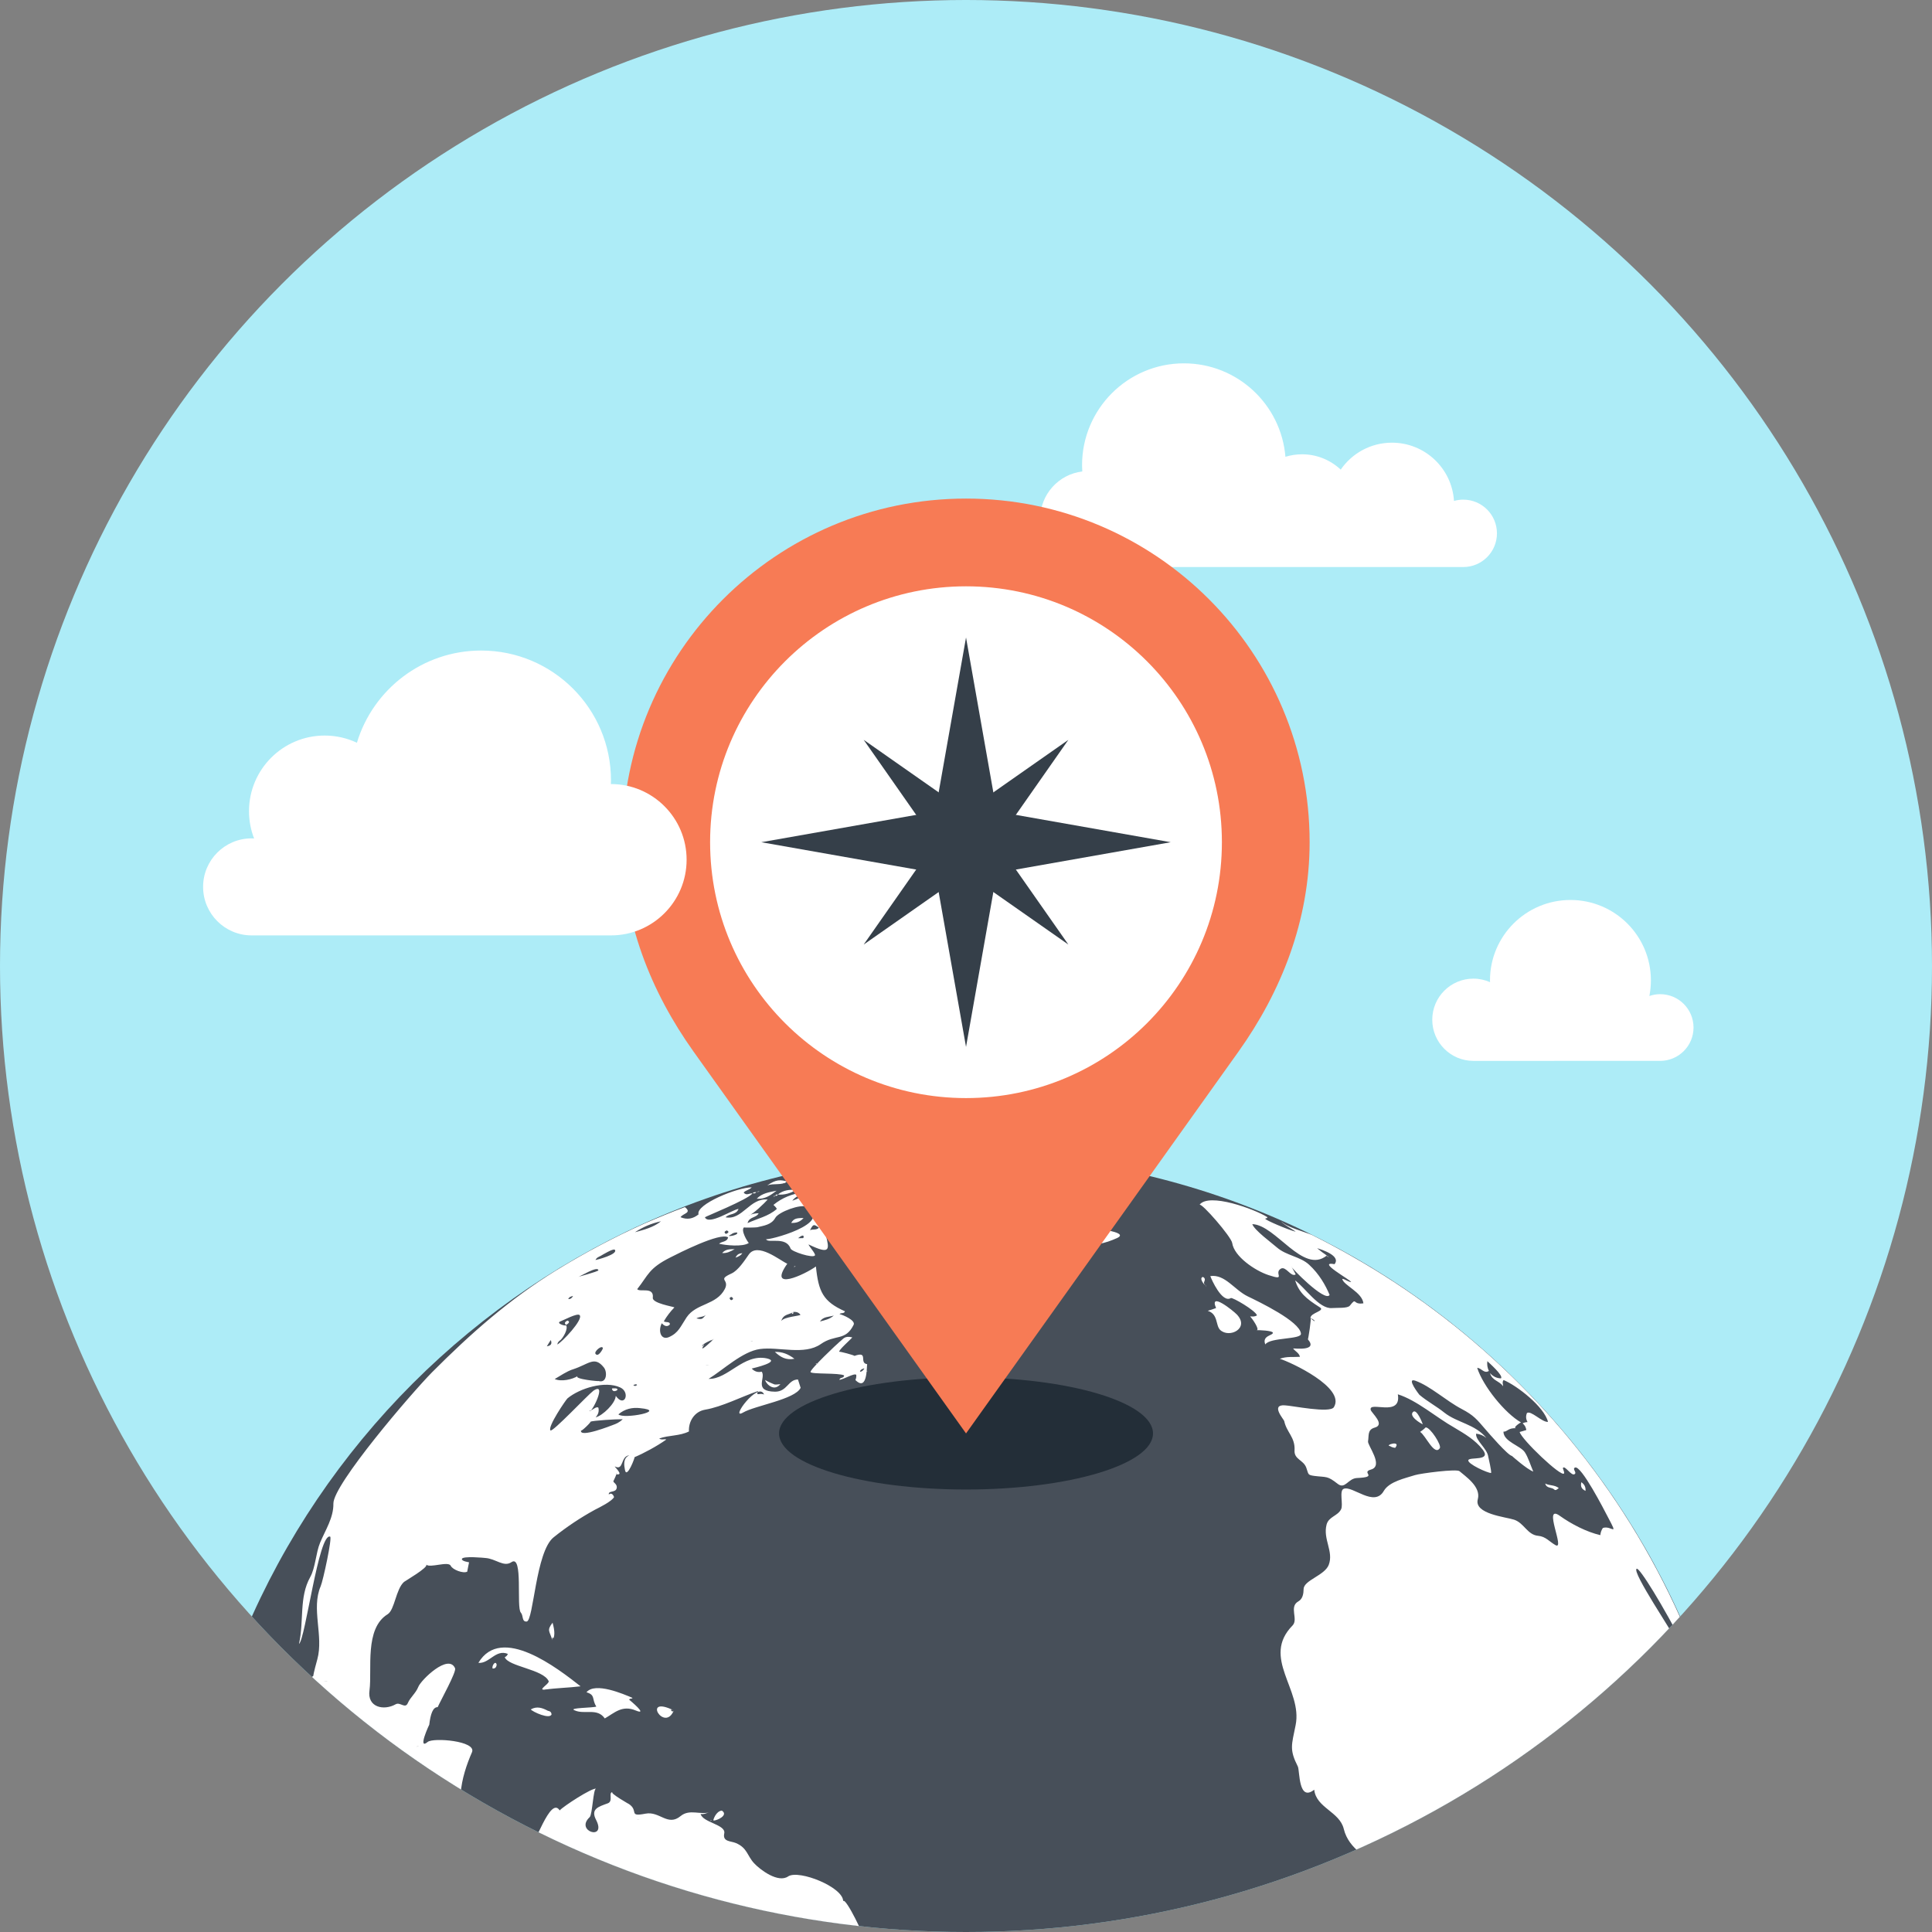 <svg xmlns="http://www.w3.org/2000/svg" xmlns:xlink="http://www.w3.org/1999/xlink" id="Layer_1" width="155" height="155" x="0" y="0" enable-background="new 0 0 155 155" version="1.1" viewBox="0 0 155 155" xml:space="preserve"><rect x="0" y="0" width="155" height="155" fill="#808080" stroke="none"/><g><circle cx="77.5" cy="77.5" r="77.5" fill="#ADECF7"/><g><path fill="#FFF" d="M86.829,37.824c-0.011-0.167-0.018-0.333-0.018-0.502c0-4.512,3.662-8.172,8.171-8.172 c4.289,0,7.801,3.301,8.145,7.498c0.424-0.131,0.87-0.201,1.337-0.201c1.2,0,2.286,0.469,3.099,1.23 c0.897-1.305,2.404-2.162,4.11-2.162c2.649,0,4.815,2.065,4.977,4.675c0.237-0.068,0.486-0.105,0.743-0.105 c1.496,0,2.703,1.211,2.704,2.704c0,1.494-1.212,2.705-2.704,2.703H87.299c-2.127,0-3.85-1.723-3.85-3.85 C83.449,39.677,84.925,38.054,86.829,37.824z"/><g><defs><circle id="SVGID_1_" cx="77.5" cy="77.5" r="77.5"/></defs><clipPath id="SVGID_2_"><use overflow="visible" xlink:href="#SVGID_1_"/></clipPath><g clip-path="url(#SVGID_2_)"><path fill="#474F59" d="M140.274,155.382c0,34.665-28.104,62.774-62.782,62.774c-34.666,0-62.767-28.109-62.767-62.774 c0-34.669,28.101-62.77,62.767-62.77C112.171,92.612,140.274,120.713,140.274,155.382z"/><path fill="#FFF" fill-rule="evenodd" d="M62.805,207.857c0.256,0.054,0.928-0.182,1.123-0.234 c-0.465-0.376-1.476-0.422-2.07-0.775c0.047,0.018-1.89-1.154-1.469-0.186c0.102,0.23,0.465,0.019,0.633,0.133 c-0.23,0.354-0.333,0.248-0.08,0.403c0-0.009-2.149-1.173,0.014-1.243c-1.504-1.345,0.088-0.93-0.376-1.779 c-0.327-0.574,1.26-1.127,0.403-1.626c-0.397-0.235-0.855-0.19-1.271-0.487c-0.598-0.424-0.03-1.182,0.522-1.111 c0.048,0,0.345-1.349,0.441-1.566c-0.155-0.065-1.263-1.438-0.994-1.729c0.319-0.345,1.769,0.894,2.121-0.021 c0.139-0.327-0.503-1.216-0.451-1.583c0.656-0.063,4.932,0.097,4.209-1.867c-0.253-0.676-2.057-1.703-1.866-2.262 c0.623,0.099,1.661,1,2.334,0.643c0.552-0.288,0.987,0.314,1.564-0.332c0.101-0.115,1.055-1.133,0.781-1.326 c-0.287-0.006-0.447,0.158-0.479,0.504c-0.336-0.461,0.25-0.788,0.559-1.12c0.075,0.103,0.142,0.208,0.216,0.297 c0.354-0.54,2.346-3.124,2.402-3.177c1.014-1.176,0.182-2.756,1.183-3.703c0.918-0.861,1.909-1.429,3.055-1.881 c0.354-0.141,1.614-0.809,1.872-0.732c2.1,0.645,1.85-1.867,3.185-3c1.356-1.133,0.354-6.945,1.47-7.379 c0.601-0.239,2.39-2.438,3.309-3.445c0.902-0.966,1.016-2.213,0.668-3.442c-0.531-1.88-1.066-0.81-2.42-1.624 c-1.092-0.654-1.925-1.945-3.273-2.137c-0.791-0.105-1.619,0.137-2.407-0.102c-0.326-0.098-1.229-0.646-1.569-0.186 c0.057-0.075-0.73,0.287-0.673,0.311c-0.091-0.049-0.013-1.023-0.271-1.266c-0.405-0.391-1.813-0.787-2.316-0.92 c-1.168-0.302-1.456,1.088-1.768-0.566c-0.959-0.262-1.914-1.385-1.75-1.664c0.094-0.119-1.499-3.469-1.72-3.158 c-0.02-1.124-3.513-2.521-4.398-1.99c-0.8,0.582-2.262-0.519-2.75-1.045c-0.559-0.602-0.541-1.238-1.469-1.623 c-0.395-0.168-1.069-0.088-0.926-0.766c0.164-0.717-1.713-0.862-1.894-1.563c0.271,0.05,0.492-0.084,0.738-0.149 c-0.729,0.253-1.616-0.278-2.335,0.31c-1.045,0.871-1.679-0.406-2.823-0.187c-1.45,0.279-0.477-0.251-1.394-0.813 c0.382,0.239-1.702-0.951-1.21-0.908c-0.438-0.053,0.057,0.718-0.422,0.891c-0.761,0.279-1.415,0.447-0.925,1.362 c0.832,1.665-1.743,0.881-0.531-0.252c0.224-0.195,0.284-2.362,0.523-2.282c-0.306-0.106-2.658,1.424-2.928,1.743 c-0.759-1.208-2.028,2.999-2.457,3.03c-0.222-1.036-1.207-1.451-2.051-1.766c-0.746-0.283-1.479,1.469-2.426,0.509 c-1.699-1.716-0.96-4.485-0.099-6.45c0.367-0.906-3.121-1.182-3.556-0.818c-0.854,0.703,0.135-1.434,0.124-1.371 c0.098-0.862,0.296-1.434,0.677-1.42c0.223-0.508,1.522-2.84,1.395-3.119c-0.528-1.221-2.735,0.943-2.947,1.486 c-0.212,0.531-0.641,0.832-0.845,1.309c-0.206,0.482-0.614-0.105-0.968,0.09c-0.951,0.539-2.31,0.258-2.104-1.125 c0.218-1.666-0.419-4.953,1.456-6.096c0.565-0.354,0.655-2.008,1.311-2.592c0.085-0.074,1.978-1.167,1.786-1.389 c0.284,0.296,1.761-0.301,1.961,0.088c0.137,0.318,1.014,0.655,1.331,0.473c-0.022,0.041,0.141-0.738,0.141-0.746 c-0.024-0.01-0.609-0.084-0.575-0.271c0.06-0.255,1.832-0.084,1.89-0.075c0.831,0.058,1.465,0.757,2.085,0.336 c0.964-0.658,0.37,3.654,0.756,4.048c0.211,0.235,0.065,0.753,0.469,0.713c0.552-0.062,0.721-5.601,2.154-6.751 c1.044-0.84,2.176-1.594,3.327-2.221c0.374-0.19,1.326-0.655,1.526-1.008c-0.046-0.178-0.227-0.395-0.418-0.209 c-0.056-0.336,0.521-0.129,0.621-0.482c0.105-0.357-0.297-0.473-0.253-0.596c-0.014,0.03,0.358-0.73,0.234-0.625 c0.009,0.018,0.019,0.053,0.022,0.08c0.584,0.093-0.124-0.544-0.15-0.633c0.752,0.389,0.438-0.828,1.172-0.889 c-0.526,0.221-0.424,0.809-0.353,1.172c0.146,0.783,0.849-1.098,0.764-1.021c0.705-0.293,1.805-0.881,2.554-1.416 c-0.174-0.07-0.363,0.07-0.57-0.084c0.774-0.279,1.638-0.187,2.386-0.566c-0.047-0.783,0.427-1.597,1.299-1.746 c1.34-0.223,2.912-1.041,4.246-1.496c-0.199,0.464,0.121,0.11,0.482,0.283c-0.433-1.137-2.813,2.105-1.681,1.441 c0.952-0.557,4.173-1.053,4.614-1.982c-0.015-0.049-0.216-0.668-0.213-0.668c-0.792,0-0.859,0.979-1.837,0.979 c-1.777-0.027-0.708-1.115-1.073-1.606c-0.313,0.075-0.585-0.017-0.802-0.251c0.182-0.045,2.376-0.549,1.213-0.814 c-1.881-0.398-3.123,1.693-4.672,1.642c1.15-0.704,2.721-2.208,4.123-2.394c1.494-0.203,3.56,0.525,4.879-0.398 c1.158-0.814,1.971-0.213,2.628-1.535c0.204-0.358-0.854-0.81-1.127-0.871c0.123-0.133,0.357,0,0.438-0.222 c-1.756-0.782-2.124-1.569-2.331-3.597c-0.898,0.65-3.902,2.048-2.298-0.221c-0.578-0.252-2.401-1.773-3.099-0.721 c-0.329,0.469-0.842,1.261-1.372,1.503c-1.195,0.544-0.134,0.438-0.535,1.239c-0.677,1.318-2.302,1.133-3.075,2.287 c-0.482,0.726-0.638,1.234-1.399,1.574c-0.658,0.293-0.905-0.486-0.587-1.105c0.234,0.257,0.45,0.296,0.641,0.105 c0.055-0.277-0.354-0.146-0.478-0.26c0.235-0.408,0.521-0.779,0.85-1.119c-0.11-0.066-1.796-0.332-1.733-0.774 c0.105-0.92-1.048-0.415-1.252-0.69c0.898-1.133,0.907-1.664,2.668-2.548c0.61-0.31,3.999-2.04,4.625-1.605 c-0.084,0.384-0.503,0.306-0.725,0.509c0.488,0.123,1.902,0.277,2.386-0.062c-0.107-0.085-0.677-1.032-0.38-1.253 c-0.051,0.039,0.972,0.018,1.048-0.004c0.548-0.134,1.146-0.199,1.455-0.752c0.269-0.492,2.062-1.129,2.486-0.887 c2.34,1.328-3.182,2.74-3.224,2.585c0.104,0.39,1.597-0.265,1.964,0.761c0.091,0.248,1.786,0.792,1.954,0.553 c0.095-0.115-0.482-0.734-0.513-0.885c1.779,0.858,1.681,0.416,1.384-0.773c-0.273-1.137,1.04,0.07,1.119,0.105 c0.294,0.156,1.496-0.535,1.673-0.782c-0.43-0.332-1.186-0.323-1.56-0.734c-0.355-0.351,0.934-0.435,0.48-0.806 c-0.531-0.447-1.394-0.328-1.1-1.195c-0.299-0.083-0.596-0.048-0.869,0.111c0.078,0.164,0.256,0.039,0.323,0.133 c-0.292,0.178-0.618,0.203-0.955,0.195c0.105-0.151,0.397-0.151,0.407-0.443c-0.917-0.105-1.404,0.443-2.203,0.682 c0.226-0.322,0.611-0.424,0.889-0.672c-0.881,0.109-1.714,0.438-2.402,1.008c0.105,0.098,0.208,0.199,0.273,0.323 c-0.667,0.598-1.566,0.774-2.349,1.138c0.13-0.532,0.698-0.398,0.89-0.793c-0.288,0.005-0.566,0.063-0.828,0.189 c0.328-0.043,1.323-1.029,1.55-1.282c-1.436-0.159-2.032,1.681-3.375,1.421c0.278-0.323,0.848-0.164,1.037-0.673 c-0.5,0.062-2.388,1.34-2.698,0.673c-0.018-0.04,3.456-1.421,3.819-1.92c-0.23-0.031-0.492,0.217-0.709-0.066 c0.169-0.195,0.456-0.205,0.646-0.416c-1.134-0.01-4.524,1.371-4.265,2.168c-0.441,0.354-0.911,0.451-1.446,0.226 c0.209-0.327,0.946-0.331,0.351-0.81c-1.099,0.406-2.159,0.85-3.231,1.313c-2.432,1.09-4.834,2.367-7.109,3.771 c-3.758,2.321-6.858,5.069-9.957,8.179c-1.65,1.674-7.923,8.993-7.904,10.521c0.021,1.131-0.641,2.123-1.067,3.14 c-0.344,0.831-0.37,1.995-0.792,2.759c-0.906,1.625-0.488,3.501-0.9,5.363c0.514-0.38,1.577-8.928,2.498-8.609 c0.182,0.063-0.569,3.549-0.76,3.982c-0.775,1.791,0.248,3.981-0.267,5.856c-0.052,0.182-0.313,1.138-0.319,1.323 c-0.864,0.664,0.231,1.653,0.224,2.385c0,0.433,2.206,2.362,2.627,2.609c0.929,0.553,1.114-0.434,1.945-0.247 c0.762,0.159,0.979,1.53,1.38,2.114c0.55,0.81,2.605,0.725,2.953,1.105c0.238,0.288,0.047,1.867,0.976,2.088 c-0.009-0.105-0.017-0.672,0.111-0.752c0.288-0.172,0.889,0.876,0.685,1.066c-0.3,0.066-0.561-0.035-0.79-0.314 c0,0.138-0.147,2.194,0.451,1.792c0.018-0.124,0.039-0.257,0.062-0.382c0.778,0.342,0.725,1.492,1.283,1.65 c0.761,0.213,1.344,1.188,1.915,1.452c0.519,0.265,0.376-1.806,1.366-1.907c0.793-0.07,1.229,1.996,1.51,2.491 c0.41,0.729-0.56,2.478-0.023,3.039c0.547,0.57-1.366,1.954-1.451,2.535c-0.062,0.446-1.03,0.862-0.998,1.026 c0.073,0.495-0.212,1.146-0.385,1.605c-0.487,1.287-0.248,1.398,0.587,2c0.027,0.021-1.548,3.141-0.645,3.938 c1.434,1.18,3.316,4.074,3.772,5.896c0.933,2.504,2.358,4.035,4.743,5.277c1.945,1.018,3.314,2.756,3.314,5.087 c0.064,1.377-0.13,3.093,0.449,4.39c0.408,0.896-0.367,2.37,0.218,3.189c0.37,0.504-0.121,0.787,0.105,1.266 c0.23,0.504,0.754,1.344,0.743,1.938c-0.015,0.982-0.004,2.148,0.068,3.122c0.012,0.336-0.295,0.902-0.129,1.114 c0.231,0.271,1.546,3.527,1.546,4.479c0,0.232,1.021-0.059,0.103-0.992c1.094-0.609,0.872,1.965,0.947,1.987 c-0.992-0.333-0.35-0.066-0.274,1.198c0.048,0.748-0.196,0.389,0.421,0.531c0.963,0.217,0,0.867,0.362,1.389 c0.733,1.053,1.85,2.025,2.614,2.835C59.187,207.756,61.322,207.552,62.805,207.857 C63.007,207.897,62.529,207.803,62.805,207.857z M66.895,105.543c-0.348,0.307-0.719,0.367-1.112,0.479 C66.059,105.609,66.477,105.672,66.895,105.543z M63.627,105.26c0.256-0.035,0.456,0.035,0.59,0.217 c0.013,0.098-1.337,0.16-1.541,0.51C62.849,105.394,63.342,105.49,63.627,105.26C63.766,105.434,63.342,105.49,63.627,105.26z M60.335,107.584C60.622,107.658,59.93,107.525,60.335,107.584C60.354,107.592,60.264,107.574,60.335,107.584z M58.531,104.146 c0.123-0.143,0.22-0.117,0.288,0.064C58.69,104.358,58.594,104.332,58.531,104.146 C58.545,104.066,58.522,104.229,58.531,104.146z M56.738,109.512C56.229,109.477,57.275,109.524,56.738,109.512 C56.673,109.506,56.813,109.516,56.738,109.512z M57.275,107.428c-1.752,1.637-0.391,0.022-0.898,0.531 c0.012,0.027,0,0.045-0.027,0.053C56.208,107.857,57.236,107.436,57.275,107.428C57.049,107.641,56.97,107.484,57.275,107.428z M56.624,105.496c-0.31,0.365-0.31,0.365-0.753,0.277C56.105,105.623,56.412,105.68,56.624,105.496z M64.428,99.333 c-0.11,0.004-0.217,0.004-0.398,0.004C64.592,98.868,64.486,99.333,64.428,99.333C64.317,99.337,64.513,99.333,64.428,99.333z M65.699,98.496c-0.2,0.217-0.47,0.093-0.712,0.199C65.237,98.199,65.286,98.191,65.699,98.496z M58.62,99.067 c0.146-0.133,0.322-0.199,0.516-0.187C59.308,99.129,58.072,99.27,58.62,99.067C58.69,98.938,58.55,99.098,58.62,99.067z M58.301,98.713c0.202,0.09,0.186,0.178-0.053,0.283C58.075,98.891,58.102,98.803,58.301,98.713 C58.375,98.713,58.208,98.727,58.301,98.713z M49.151,114.33c0.015-0.006-2.742,1.096-2.53,0.414 c-0.07,0.217,0.942-0.777,0.73-0.681c0.225-0.097,2.074-0.212,2.61-0.203C49.679,114.135,49.419,114.236,49.151,114.33 C48.532,114.559,49.419,114.236,49.151,114.33z M51.346,112.971c2.274,0.217-1.344,0.908-1.733,0.5 C50.125,113.028,50.728,112.9,51.346,112.971C51.532,112.992,50.728,112.9,51.346,112.971z M50.974,98.838 c0.606-0.391,1.257-0.682,2.055-0.858c-0.58,0.481-1.363,0.681-2.07,0.876L50.974,98.838z M51.104,111.117 c-0.106,0.102-0.2,0.098-0.295,0C50.949,111.064,51.08,111.02,51.104,111.117C51.143,111.215,51.08,111.02,51.104,111.117z M50.431,112.48C50.383,112.48,50.216,112.431,50.431,112.48C50.445,112.48,50.363,112.462,50.431,112.48z M49.768,111.316 c0.821,0.39,0.349,1.668-0.368,0.672c-0.018,0.594-1.063,1.598-1.614,1.721c0.217-0.238,0.287-0.494,0.221-0.773 c-0.176-0.146-0.517,0.252-0.712,0.252c0.089,0.35,1.491-2.415,0.307-1.609c-0.435,0.322-3.274,3.344-3.438,3.18 c-0.265-0.27,1.258-2.49,1.367-2.574C46.502,111.383,48.532,110.742,49.768,111.316z M48.184,100.76 c0.119-0.069,1.022-0.623,1.141-0.494c0.298,0.362-1.46,0.814-1.551,0.823C47.879,100.872,48.051,100.836,48.184,100.76 C48.502,100.58,48.051,100.836,48.184,100.76z M48.373,108.167c-0.004,0.048-0.358,0.738-0.588,0.46 C47.613,108.441,48.312,107.857,48.373,108.167C48.337,108.348,48.354,108.082,48.373,108.167z M46.377,102.447 c0.111,0,1.58-0.92,1.629-0.539C48.028,102.014,46.211,102.478,46.377,102.447z M45.976,103.969 c-0.098,0.168-0.182,0.257-0.386,0.252C45.67,104.045,45.794,104.021,45.976,103.969z M44.949,107.525 c0.203-0.16,0.688-0.93,0.447-1.234c0.129,0.163-0.885-0.109-0.421-0.287c0.187-0.059,1.345-0.689,1.526-0.496 c0.331,0.342-1.438,2.199-1.792,2.358C44.742,107.676,44.85,107.596,44.949,107.525 C45.238,107.299,44.85,107.596,44.949,107.525z M45.953,109.861c1.275-0.402,1.731-1.119,2.499-0.146 c0.284,0.358,0.237,1.293-0.446,1.076c0.188,0.061-2.061-0.154-1.649-0.399c-0.45,0.283-1.323,0.478-1.854,0.245 C44.993,110.356,45.431,110.038,45.953,109.861C46.269,109.764,45.431,110.038,45.953,109.861z M44.188,107.508 c0.117,0.296,0.026,0.451-0.316,0.504C44.002,107.804,44.092,107.648,44.188,107.508z M26.167,134.9 C25.589,134.887,26.612,134.887,26.167,134.9C26.097,134.9,26.219,134.9,26.167,134.9z M33.434,140.119 C33.275,140.178,33.891,140.023,33.434,140.119C33.412,140.138,33.515,140.107,33.434,140.119z M51.19,145.99 C50.873,145.941,51.542,146.021,51.19,145.99C51.152,145.99,51.232,145.996,51.19,145.99z M54.094,198.01 C53.594,197.926,54.355,197.615,54.094,198.01C53.968,197.992,54.106,197.992,54.094,198.01z M55.379,171.989 C55.199,171.807,55.486,172.096,55.379,171.989C55.363,171.967,55.415,172.016,55.379,171.989z M55.58,188.203 C55.272,188.309,55.933,188.074,55.58,188.203C55.5,188.229,55.633,188.18,55.58,188.203z M57.294,205.672 c-0.227-0.129-0.227-0.217-0.007-0.252C57.534,205.521,57.539,205.609,57.294,205.672 C57.199,205.663,57.381,205.693,57.294,205.672z M59.557,206.662c-0.23-0.047-0.207-0.141,0.07-0.273 C59.822,206.468,59.799,206.566,59.557,206.662C59.459,206.662,59.623,206.637,59.557,206.662z M54.763,200.209 c-0.023,0.014-0.054,0.021-0.079,0.026C54.757,200.178,54.779,200.169,54.763,200.209z M60.389,95.736c0,0-0.011,0-0.017,0 c0.006-0.006,0.006-0.01,0.017-0.01V95.736z M39.067,105.844c0,0-0.015,0.006-0.019,0.006L39.067,105.844z M39.656,105.345 h-0.008H39.656z M139.242,144.137h0.009c-1.229-4.516-2.144-8.994-4.017-13.377c-2.225-5.203-5.148-10.109-8.682-14.528 c-3.333-4.177-7.198-7.919-11.472-11.112c-2.084-1.559-4.252-2.979-6.508-4.266c-1.079-0.619-2.177-1.207-3.296-1.765 c-0.493-0.229-2.198-0.677-2.457-1.098c0.019,0.19,1.001,0.69,1.129,0.828c-0.663-0.177-2.418-0.925-2.437-1.04 c0.03-0.074,0.177,0,0.162-0.132c-0.995-0.633-4.7-1.995-5.44-0.987c0.158-0.194,2.553,2.57,2.623,3.061 c0.152,1.085,1.836,2.223,2.908,2.575c1.503,0.501,0.379-0.168,1.009-0.521c0.402-0.198,0.778,0.681,1.161,0.481 c-0.004-0.01,0-0.021,0.014-0.021c-0.105-0.213-0.226-0.416-0.34-0.619c-0.114,0,2.707,2.906,3.064,2.273 c-0.331-0.787-0.84-1.682-1.641-2.419c-0.709-0.664-1.822-0.726-2.588-1.39c-0.383-0.341-1.817-1.385-1.973-1.871 c1.894,0.062,4.07,4.064,5.977,2.518c-0.269-0.178-0.524-0.377-0.777-0.585c0.353,0.103,1.937,0.606,1.397,1.278 c-1.5-0.265,1.287,1.266,1.336,1.434c-0.279-0.018-0.472-0.234-0.722-0.256c0.107,0.525,1.598,1.066,1.703,1.964 c-0.902,0.142-0.508-0.544-1.087,0.186c-0.191,0.234-1.001,0.159-1.439,0.195c-1.034,0.088-2.193-1.682-2.955-2.218 c0.324,0.983,0.864,1.451,1.96,2.143c0.535,0.305-0.746,0.438-0.728,0.88c0.038,0,0.345,0.159,0.337,0.239 c0,0.057-0.291-0.201-0.337-0.239c0.104-0.067-0.184,1.729-0.206,1.703c0.854,0.991-1.137,0.704-1.186,0.734 c0.159,0.226,0.474,0.345,0.549,0.669c-0.584,0.038-1.047-0.049-1.615,0.158c0.815,0.243,5.314,2.316,4.335,3.885 c-0.317,0.508-3.364-0.129-3.929-0.15c-1.179-0.08-0.083,1.123-0.051,1.264c0.185,0.899,0.884,1.292,0.827,2.342 c-0.05,0.734,0.7,0.76,0.937,1.384c0.201,0.544,0.08,0.593,0.656,0.673c1.002,0.123,1.024-0.026,1.871,0.637 c0.597,0.465,0.831-0.443,1.547-0.469c1.784-0.08,0.261-0.434,1.116-0.678c1.061-0.296-0.292-1.95-0.231-2.27 c0.08-0.441-0.065-0.925,0.521-1.092c0.901-0.234-0.248-1.178-0.309-1.429c-0.173-0.743,2.496,0.632,2.178-1.247 c1.529,0.477,3.108,1.875,4.529,2.67c0.836,0.502,1.67,0.979,2.283,1.771c0.725,0.945-1.045,0.561-1.155,0.836 c-0.107,0.297,1.562,1.048,1.827,1.035c0.036-0.169-0.193-1.128-0.227-1.297c-0.078-0.663-1.044-1.322-0.977-1.857 c0.31,0.031,0.589,0.15,0.822,0.346c-0.894-1.111-2.346-1.223-3.371-2.035c-0.632-0.508-1.397-0.916-2.004-1.434 c-0.008-0.01-1.092-1.39-0.332-1.129c1.195,0.42,2.505,1.633,3.725,2.27c0.971,0.509,1.211,0.823,1.925,1.654 c0.28,0.324,1.78,2.063,2.11,2.115c-0.013-0.01,1.221,1.088,1.711,1.252c-0.217-0.5-0.41-1.137-0.664-1.527 c-0.334-0.548-1.729-0.862-1.729-1.676c0.314,0.027,0.352-0.306,1.026-0.277c-0.364-0.01,0.443-0.532,0.391-0.457 c-1.298-0.738-3.053-2.916-3.523-4.383c0.354,0.018,0.55,0.494,0.938,0.247c-0.122-0.247-0.159-0.514-0.122-0.784 c0.107,0.111,1.327,1.173,1.089,1.381c-0.346-0.009-0.639-0.154-0.876-0.424c0.163,0.618,0.785,0.633,1.039,1.057 c0.023-0.168-0.092-0.311,0.049-0.5c1.087,0.451,3.267,2.154,3.564,3.357c-0.47,0.049-1.38-0.951-1.69-0.707 c-0.101,0.248-0.087,0.486,0.05,0.725c-0.141,0.004-0.27,0.031-0.395,0.103c0.169,0.138,0.266,0.319,0.296,0.534 c-0.176,0.053-0.354,0.111-0.535,0.156c0.152,0.605,3.337,3.636,3.557,3.33c0.066-0.102-0.132-0.412-0.077-0.459 c0.171-0.191,0.672,0.686,0.927,0.512c0.209-0.132-0.206-0.41,0.028-0.526c0.486-0.246,2.394,3.49,2.623,3.928 c0.921,1.735,0.313,0.678-0.385,0.917c-0.114,0.178-0.183,0.362-0.2,0.575c-1.114-0.257-2.33-0.894-3.243-1.544 c-1.432-1.035,0.471,2.827-0.363,2.34c-0.485-0.275-0.772-0.689-1.388-0.743c-0.867-0.083-1.114-1.019-1.919-1.291 c-0.659-0.222-3.252-0.456-2.916-1.646c0.273-1.017-1.034-1.858-1.47-2.247c-0.226-0.203-3.103,0.172-3.569,0.314 c-0.796,0.256-2.043,0.509-2.494,1.252c-0.762,1.381-2.521-0.438-3.229-0.152c-0.377,0.147-0.013,1.285-0.21,1.647 c-0.276,0.54-0.986,0.578-1.16,1.217c-0.311,1.181,0.581,2.149,0.174,3.233c-0.327,0.857-1.994,1.229-2.017,1.938 c-0.008,0.381-0.07,0.801-0.43,1c-0.761,0.434,0.023,1.424-0.454,1.924c-2.549,2.594,0.822,5.141,0.242,8 c-0.322,1.613-0.518,1.945,0.182,3.33c0.156,0.354,0.036,2.861,1.31,1.85c0.159,1.463,2.044,1.76,2.372,3.153 c0.405,1.655,2.025,2.376,3.281,3.362c0.506,0.394,0.93,0.906,1.518,1.203c1.027,0.526,1.725-0.283,2.721-0.562 c0.889-0.261,1.813-0.164,2.658,0.229c0.488,0.229,4.085-2.318,5.059-1.836c0.715,0.354,0.76,1.23,1.084,1.854 c0.467,0.881,1.462-0.273,2.126,0.018c1.173,0.532,1.531,4.849,0.531,5.645c-0.753,0.551,0.96,2.907,1.194,3.385 c0.677,1.34,1.291,3.668,1.076,5.149c-0.166,1.199,0.157,3.097-0.529,4.153c-0.679,1.059-1.078,2.178-1.626,3.376 c-1.426,3.075-0.058,6.565-1.282,9.764c-0.736,1.632-0.607,3.38-1.005,5.093c-0.266,1.1-1.603,2.693-1.085,3.844 c0.805-0.722,2.001-0.629,2.912-1.084c1.849-0.916,2.737-3.063,4.087-4.49c0.718-0.752,1.168-1.709,1.594-2.646 c0.406-0.88,1.229-1.452,1.608-2.318c0.944-2.194,1.807-4.38,2.759-6.569c1.985-4.734,2.313-9.271,3.011-14.342 C140.229,154.59,140.246,149.485,139.242,144.137z M134.5,131.662c-0.247-0.629-3.592-5.539-3.198-5.805 c0.438-0.283,7.593,12.378,6.822,14.333C137.022,137.307,135.725,134.502,134.5,131.662 C134.492,131.635,134.758,132.246,134.5,131.662z M137.572,154.06c-0.139-0.354,0.052-0.655,0.145-1.065 C137.867,153.428,137.633,153.729,137.572,154.06z M137.2,156.047c-0.014-0.218-0.032-0.387,0.119-0.545 C137.42,155.714,137.322,155.859,137.2,156.047z M136.009,172.289c-0.128,0.053-0.256,0.094-0.389,0.139 c-0.229,0,0.429-0.318,0.46-0.332C136.044,172.201,136.044,172.246,136.009,172.289 C135.912,172.432,136.044,172.246,136.009,172.289z M136.195,165.689c-0.014-0.592,0.014-0.629,0.61-1.008 C136.687,165.105,136.261,165.3,136.195,165.689z M136.868,162.619c-0.009-1.102-0.049-2.393,0.193-3.459 c0.046,1.862,0.139,3.752,0.081,5.623C136.846,164.393,136.868,163.093,136.868,162.619 C136.862,162.221,136.868,163,136.868,162.619z M137.844,166.132c-0.016,1.009-0.158,3.747-0.821,4.53 c0.071-1.699,0.691-3.238,0.722-4.928C137.894,165.893,137.85,166.021,137.844,166.132 C137.844,166.252,137.85,166.021,137.844,166.132z M138.633,155.877c-0.288,1.199-0.01,1.575-0.726,2.243 c-0.006-0.889-0.326-2.601,0.589-3.128C138.612,155.285,138.727,155.52,138.633,155.877 C138.515,156.373,138.727,155.52,138.633,155.877z M99.229,214.174c0.088,0.178-7.893,2.434-8.71,2.606 c-3.322,0.703-6.685,1.138-10.082,1.305c-6.455,0.317-13.201-0.27-19.398-2.157c0.8,0.086,1.766,0.504,2.574,0.37 c-0.773-0.478-1.725-0.31-2.419-0.92c2.584,0.429,5.056,0.23,7.434,0.535c-0.254-0.332-2.418-0.854-2.4-1.075 c0.302-0.026,1.975-0.074,2.035-0.129c0.779-0.605-1.253-0.535-1.062-0.969c0.054-0.113,0.61,0.07,0.811-0.186 c0.305-0.411,0-0.623,0.115-0.832c0.088-0.176,3.215-0.725,3.542-0.578c-0.366,0.221-0.787-0.04-0.632,0.57 c-0.313-0.045-1.287-0.018-1.34,0.412c0.018-0.107,1.061,1.34,1.096,1.4c0.355,0.572,1.61,0.916,1.721,1.59 c0.204,1.137,6.146,1.025,7.041,0.924c2.214-0.248,4.297-1.043,6.484-1.424c1.3-0.231,2.596-0.598,3.914-0.73 c0.624-0.058,2.651-0.766,3.128-0.605C93.382,215.342,98.134,213.963,99.229,214.174 C99.244,214.201,99.059,214.145,99.229,214.174z M135.387,179.527c0.251-0.643,0.459-1.311,0.773-1.934 C135.961,178.268,135.678,178.895,135.387,179.527z M136.422,176.926c0.029-0.078,0.064-0.159,0.096-0.234 C136.527,176.784,136.46,176.855,136.422,176.926z M67.771,94.749c-0.335-0.058-0.693-0.018-1.049-0.071 c0.183-0.167,1.24-0.198,0.775-0.494c1.455-0.891,4.481-1.071,6.143-0.867c1.873,0.23,3.734-0.35,5.58-0.057 c0.748,0.118,1.393,0.136,2.136,0.185c0.647,0.075-0.087,0.739,0.647,0.845c0.433,0.058,1.301,1.044,1.692,0.832 c-0.016,0.686-0.321,0.203-0.106,0.85c0.05,0.141,0.826,0.574,0.789,0.632c-0.075,0.103-2.158-0.054-2.067-0.026 c-0.159-0.027,0.037,0.332,0.174,0.274c0.411,0.11,1.313-0.032,1.769,0.009c-1.047,0.951-2.617,0.836-3.794,1.602 c-0.712,0.465-1.792,0.42-2.571,0.709c0,0.803-0.615,1.781-1.137,2.604c-0.382,0.571-3.035-0.743-3.309-1.088 c-0.576-0.69-1.898-2.522-0.464-3.088c1.737-0.69,0.01-0.124-0.507-0.501c0.418-0.579,0.876-0.385,1.54-0.287 c-0.334-0.469-0.753-0.583-1.264-0.34c-0.169-0.5,0.717-0.951-0.054-1.486c-0.34-0.23-2.176,0.039-2.229-0.283 c-0.114-0.801,2.238-0.377,2.646-1.031C71.36,93.299,69.476,95.016,67.771,94.749C67.437,94.691,68.087,94.793,67.771,94.749z M100.817,106.72c0.278-0.035-0.357-0.935-0.521-1.11c0.193,0.018,0.366,0.035,0.55-0.084c-0.146-0.406-1.975-1.464-2.098-1.385 c-0.699,0.43-1.561-1.499-1.646-1.764c1.182-0.165,1.921,1.1,2.99,1.622c0.907,0.438,4.182,2.005,4.279,2.991 c0.07,0.494-2.487,0.287-2.858,0.872c-0.292-0.722,0.636-0.713,0.606-0.942C102.092,106.747,100.951,106.702,100.817,106.72 C100.748,106.729,101.207,106.658,100.817,106.72z M67.373,107.641c-0.172,0.128-2.402,2.233-2.344,2.433 c0.049,0.19,2.305,0.054,2.694,0.274c-0.022,0.256-0.333,0.123-0.382,0.35c0.294,0,1.204-0.57,1.354-0.398 c0.018,0.137-0.008,0.283-0.068,0.416c0.993,0.986,0.896-1.16,0.944-1.27c-0.691-0.098,0.159-1.088-1.026-0.664 c0.082-0.031-1.283-0.406-1.212-0.322c-0.109-0.111,0.965-1.041,1.044-1.164C67.751,107.141,67.664,107.418,67.373,107.641 C66.989,107.915,67.448,107.578,67.373,107.641z M69.559,109.968C69.652,110.051,69.409,110.051,69.559,109.968 C69.572,109.985,69.538,109.98,69.559,109.968z M69.059,109.914c0.063-0.075,0.438-0.234,0.207-0.018 C69.188,110.042,68.855,110.145,69.059,109.914C69.082,109.883,69.014,109.968,69.059,109.914z M67.482,107.354l0.016-0.006 c0,0,0,0.014,0.01,0.023C67.498,107.361,67.498,107.361,67.482,107.354z M65.483,109.371c0.063,0,0.107,0,0.156,0.039 C65.582,109.41,65.335,109.4,65.483,109.371C65.547,109.371,65.449,109.375,65.483,109.371z M43.702,135.555 c-0.61,0.058,0.396-0.482,0.317-0.678c-0.415-0.955-3.262-1.172-3.524-1.928c0.124-0.049,0.207-0.138,0.248-0.262 c-0.979-0.398-1.478,0.797-2.364,0.721c1.837-3.102,6.372,0.447,8.199,1.881C45.623,135.408,44.664,135.418,43.702,135.555 C43.622,135.555,44.231,135.475,43.702,135.555z M46.075,137.205c-0.463-0.199,1.501-0.182,1.768-0.291 c-0.39-0.599-0.04-0.922-0.791-1.146c0.686-0.846,2.972,0.141,3.693,0.451c-0.054,0.109-0.2,0.008-0.271,0.141 c0.058,0.048,1.566,1.291,0.55,0.877c-1.11-0.475-1.725,0.186-2.503,0.629C47.899,136.98,46.892,137.594,46.075,137.205 C45.985,137.165,46.26,137.289,46.075,137.205z M99.221,105.451c1.07,1.105-0.592,1.95-1.335,1.242 c-0.373-0.376-0.146-1.264-0.992-1.53c0.222-0.066,0.448-0.138,0.668-0.221C96.98,103.578,98.946,105.163,99.221,105.451 C99.46,105.702,99.144,105.365,99.221,105.451z M85.321,98.739c-0.062-0.222,1.54-0.118,1.796-0.173 c0.43-0.07,3.619,0.253,2.496,0.763c-0.867,0.385-2.139,0.835-2.957,0.074C86.454,99.23,85.335,98.784,85.321,98.739 C85.281,98.594,85.383,98.957,85.321,98.739z M114.381,114.515c0.372,0,1.288,1.434,1.133,1.665 c-0.431,0.67-1.145-1.037-1.58-1.301C114.09,114.771,114.242,114.656,114.381,114.515z M64.712,95.188 c1.087-0.823,1.341-0.354,2.688-0.221C66.972,95.359,65.932,95.445,64.712,95.188C65.018,94.957,65.932,95.445,64.712,95.188z M88.674,94.25c-0.801-0.223-1.637-0.254-2.416-0.563c0.928-0.105,2.052,0.248,2.705,0.438 C89.178,94.192,88.621,94.232,88.674,94.25C87.873,94.027,88.75,94.268,88.674,94.25z M86.258,93.688 c-0.086,0.014-0.176,0.019-0.265,0.026C86.082,93.634,86.172,93.621,86.258,93.688C86.172,93.701,86.224,93.674,86.258,93.688z M43.955,137.253c0.171,0.019,0.271,0.106,0.297,0.274c-0.108,0.451-1.521-0.186-1.668-0.385 C43.074,136.859,43.521,137.023,43.955,137.253z M54.059,137.223C53.313,139.044,51.434,135.943,54.059,137.223 C53.947,137.484,53.616,137.006,54.059,137.223z M56.973,146.102L56.973,146.102c0.019-0.053,0.072-0.076,0.138-0.08 C57.07,146.049,57.03,146.066,56.973,146.102z M57.236,146.049c-0.037-0.015,0.198-0.748,0.675-0.788 C58.479,145.619,57.514,146.084,57.236,146.049C57.185,146.034,57.854,146.119,57.236,146.049z M63.175,94.793 c-0.499,0.336-1.103,0.115-1.618,0.311C62.272,94.604,62.609,94.643,63.175,94.793C62.676,95.129,63.088,94.766,63.175,94.793z M44.313,131.6c-0.198-0.748-0.486-0.76,0.019-1.416C44.524,130.883,44.524,131.308,44.313,131.6 C44.231,131.295,44.524,131.308,44.313,131.6z M30.705,157.555c-0.014,0.278-0.146,0.385-0.396,0.283 c-0.095-0.076-0.143-0.982,0.026-1.174C30.453,156.957,30.586,157.25,30.705,157.555 C30.748,157.678,30.586,157.25,30.705,157.555z M62.166,108.459c0.585-0.014,1.053,0.164,1.57,0.553 C63.047,109.141,62.609,108.875,62.166,108.459z M114.146,114.262l0.01,0.006c-0.169-0.053-1.191-0.672-0.77-1.008 C113.678,113.045,114.111,114.156,114.146,114.262z M124.694,119.5c-0.2-0.203-0.62-0.066-0.724-0.478 c0.352,0.183,0.745,0.093,1.088,0.362C124.928,119.487,124.801,119.611,124.694,119.5 C124.494,119.297,124.801,119.611,124.694,119.5z M64.063,95.143c-0.104-0.149-0.284-0.052-0.389-0.186 c0.289-0.322,0.691-0.208,1.046-0.305C64.701,94.691,64.285,95.465,64.063,95.143C63.958,94.993,64.123,95.235,64.063,95.143z M62.304,95.528c-0.465,0.354-0.941,0.699-1.592,0.641C61.146,95.713,61.738,95.646,62.304,95.528z M62.141,111.069 c0.124,0.026,0.262-0.005,0.469-0.022c-0.623,0.751-1.337-0.305-1.194-0.344C61.309,110.729,62.102,111.064,62.141,111.069 C62.265,111.096,61.901,111.033,62.141,111.069z M62.402,95.834c0.429-0.35,0.939-0.412,1.469-0.369 C63.419,95.73,62.937,95.883,62.402,95.834z M111.523,116.02c-0.496-0.066,0.924-0.514,0.411,0.137 C111.79,116.143,111.643,116.1,111.523,116.02C111.438,116.01,111.669,116.033,111.523,116.02z M127.202,119.611 c-0.31-0.15-0.422-0.35-0.332-0.699C127.117,119.098,127.225,119.293,127.202,119.611z M63.477,98.111 c0.187-0.318,0.372-0.402,0.99-0.389C64.158,98.063,63.836,98.125,63.477,98.111z M58.942,100.217 c-0.354,0.195-0.624,0.338-1.005,0.311C58.208,100.217,58.522,100.223,58.942,100.217z M96.625,102.805 c-0.072,0.138-0.009,0.227,0.091,0.322c-0.108-0.048-0.547-0.592-0.212-0.68C96.659,102.518,96.7,102.637,96.625,102.805 C96.553,102.942,96.67,102.725,96.625,102.805z M39.846,133.547c-0.02,0.221-0.12,0.322-0.321,0.317 C39.424,133.683,39.751,133.161,39.846,133.547C39.881,133.67,39.822,133.471,39.846,133.547z M60.982,198.74 c0.164,0.063,0.255,0.186,0.278,0.363C61.261,199.651,60.271,198.807,60.982,198.74 C61.088,198.727,60.817,198.754,60.982,198.74z M59.557,100.54c-0.119,0.177-0.279,0.266-0.548,0.358 C59.145,100.607,59.336,100.555,59.557,100.54z M31.16,157.457C31.111,158.094,30.979,156.855,31.16,157.457 C31.156,157.536,31.144,157.395,31.16,157.457z M63.751,101.589c0.017-0.013,0.048,0.009,0.079,0.013 C63.754,101.65,63.613,101.65,63.751,101.589z M60.946,95.599c-0.068,0.009-0.149,0.022-0.22,0.031 C60.791,95.58,60.867,95.571,60.946,95.599z M60.699,95.643c-0.044,0,0.013-0.013,0.027-0.013 C60.712,95.635,60.699,95.635,60.699,95.643z M60.389,95.727v0.01C60.378,95.727,60.389,95.727,60.389,95.727z M60.389,95.727 c0.075-0.097,0.19-0.08,0.287-0.084C60.605,95.748,60.509,95.762,60.389,95.727z M62.39,95.834c0,0,0.006,0,0.013,0 C62.396,95.837,62.39,95.843,62.39,95.834z M62.39,95.837c-0.022,0.116-0.112,0.098-0.191,0.098 C62.227,95.837,62.299,95.828,62.39,95.837z M39.296,160.143C39.155,160.041,39.384,160.227,39.296,160.143 C39.238,160.104,39.363,160.203,39.296,160.143z M106.426,100.76C106.816,100.872,106.455,100.846,106.426,100.76 C106.426,100.76,106.449,100.823,106.426,100.76z M96.73,103.141c-0.009-0.003-0.009-0.014-0.009-0.014 c0.03,0.011,0.048,0.041,0.03,0.085C96.749,103.19,96.734,103.168,96.73,103.141C96.722,103.138,96.734,103.168,96.73,103.141z M62.184,95.935c0.011,0,0.011,0,0.015,0c0,0.009-0.004,0.009-0.017,0.005C62.182,95.939,62.184,95.939,62.184,95.935z M62.065,95.962c0.036-0.009,0.075-0.009,0.116-0.022C62.128,96.023,62.087,96.027,62.065,95.962 C62.102,95.953,62.07,95.971,62.065,95.962z M119.252,115.365L119.252,115.365l0.009,0.004L119.252,115.365z M69.432,155.838 C69.241,155.678,69.567,155.718,69.432,155.838C69.409,155.824,69.476,155.797,69.432,155.838z M99.27,214.161 c-0.013,0.013-0.022,0.013-0.04,0.013c0.005-0.029,0.018-0.049,0.044-0.034L99.27,214.161z M99.229,214.174 C99.229,214.174,99.221,214.174,99.229,214.174L99.229,214.174z M49.081,111.396c0.032-0.008,0.614-0.071,0.414,0.15 C49.268,111.666,49.135,111.613,49.081,111.396C49.151,111.389,49.09,111.525,49.081,111.396z M45.42,106.291 c-0.163-0.109-0.125-0.226,0.105-0.346C45.724,106.017,45.688,106.137,45.42,106.291 C45.343,106.281,45.552,106.252,45.42,106.291z" clip-rule="evenodd"/></g><ellipse cx="77.502" cy="115" fill="#232E38" clip-path="url(#SVGID_2_)" rx="15" ry="4.5"/></g><g><path fill="#F77B55" d="M77.502,40c-15.221,0-27.57,12.353-27.57,27.567c0,6.348,2.311,12.034,5.712,16.803 C77.502,115,77.502,115,77.502,115s0,0,21.86-30.633c3.399-4.77,5.706-10.471,5.706-16.8C105.068,52.353,92.733,40,77.502,40z"/><path fill="#FFF" d="M98.03,67.567c0,11.353-9.18,20.53-20.528,20.53c-11.329,0-20.532-9.178-20.532-20.53 c0-11.329,9.203-20.528,20.532-20.528C88.851,47.039,98.03,56.238,98.03,67.567z"/><g><g><g><g><polygon fill="#353F49" points="77.502 51.145 74.6 67.569 77.502 83.992 80.399 67.569"/><polygon fill="#353F49" points="61.076 67.569 77.502 70.468 93.924 67.569 77.502 64.67"/></g></g><g><g><polygon fill="#353F49" points="69.291 59.355 76.052 69.018 85.713 75.779 78.951 66.121"/><polygon fill="#353F49" points="69.29 75.781 78.951 69.016 85.711 59.357 76.055 66.119"/></g></g></g></g></g><path fill="#FFF" d="M133.192,79.76c-0.304,0-0.594,0.051-0.866,0.146c0.079-0.407,0.122-0.824,0.122-1.252 c0-3.566-2.888-6.451-6.452-6.451c-3.568,0-6.458,2.887-6.458,6.451c0,0.05,0.005,0.094,0.005,0.143 c-0.409-0.18-0.859-0.283-1.336-0.283c-1.824,0-3.3,1.477-3.3,3.298s1.477,3.3,3.3,3.3l14.985-0.001 c1.477,0,2.676-1.198,2.676-2.675C135.868,80.958,134.669,79.76,133.192,79.76z"/><path fill="#FFF" d="M49.018,62.903c-0.005,0-0.009,0-0.009,0c0-0.099,0.009-0.197,0.009-0.298 c0-5.75-4.666-10.414-10.418-10.414c-4.7,0-8.675,3.119-9.966,7.398c-0.786-0.369-1.661-0.578-2.586-0.578 c-3.353,0-6.071,2.718-6.071,6.07c0,0.773,0.146,1.51,0.408,2.189c-0.067-0.004-0.132-0.01-0.199-0.01 c-2.149,0-3.892,1.742-3.892,3.891c0,2.149,1.742,3.894,3.892,3.894h28.832c3.351,0,6.067-2.718,6.067-6.071 S52.368,62.903,49.018,62.903z"/></g></g></svg>